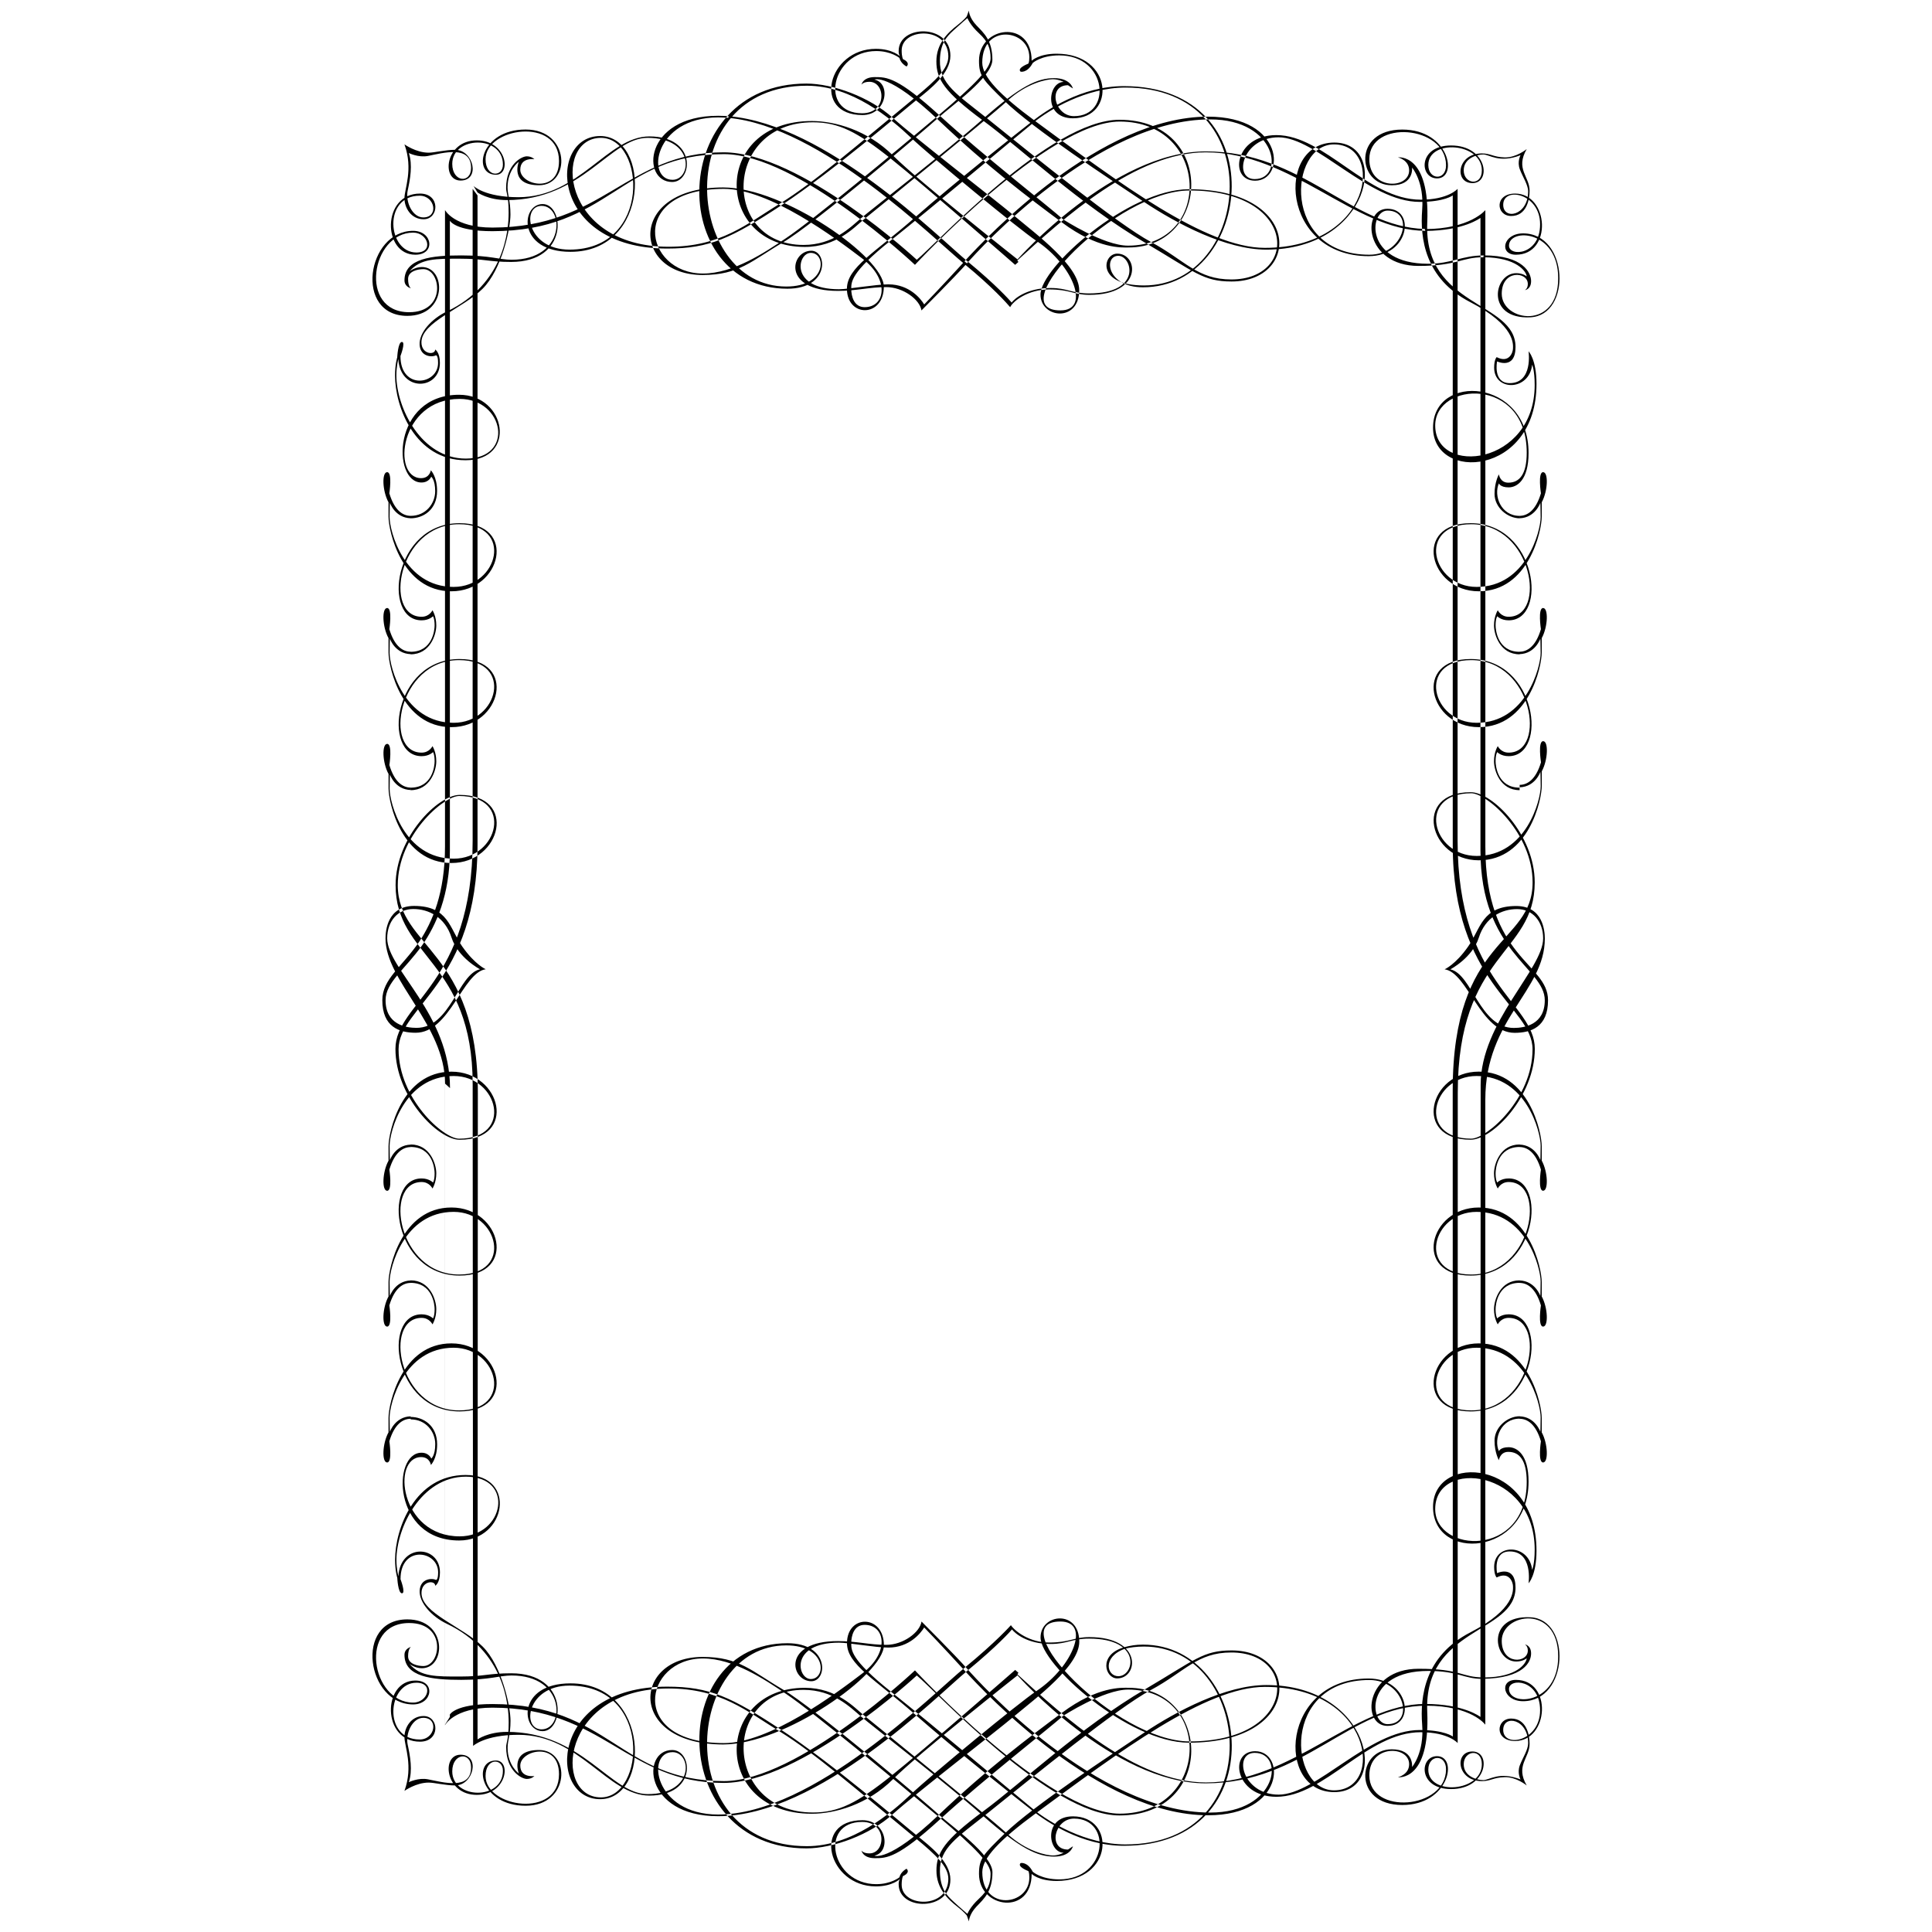 <?xml version="1.0" encoding="utf-8"?>
<!-- Generator: Adobe Illustrator 16.0.0, SVG Export Plug-In . SVG Version: 6.00 Build 0)  -->
<!DOCTYPE svg PUBLIC "-//W3C//DTD SVG 1.1//EN" "http://www.w3.org/Graphics/SVG/1.1/DTD/svg11.dtd">
<svg version="1.1" id="Layer_1" xmlns="http://www.w3.org/2000/svg" xmlns:xlink="http://www.w3.org/1999/xlink" x="0px" y="0px"
	 width="100px" height="100px" viewBox="0 0 100 100" enable-background="new 0 0 100 100" xml:space="preserve">
<path d="M78.656,33.867c-0.997,0-1.327-1.001-1.327-1.493s0.196-0.787,0.196-0.787s0.154,0.337,0.563,0.337
	c1.98,0,1.25-4.79-1.938-4.79c-2.838,0-2.051,3.245,0.281,3.245c2.569,0,3.313-2.893,3.313-3.609c0-0.393-0.015-0.745-0.015-0.745
	s-0.264,0.776-1.074,0.8V26.7c0.394,0,0.836-0.267,1.103-1.166c0,0-0.169-1.095,0.112-1.095s0.253,0.969-0.07,1.559
	c0,0,0,0.014,0,0.745s-0.674,3.862-3.258,3.862s-3.441-3.525-0.422-3.525c3.441,0,4.018,5.028,1.967,5.028
	c-0.395,0-0.59-0.211-0.59-0.211s-0.085,0.113-0.085,0.478c0,0.224,0.104,1.362,1.243,1.362V33.867z M78.656,40.899
	c-0.997,0-1.327-1.001-1.327-1.493c0-0.492,0.196-0.787,0.196-0.787s0.154,0.337,0.563,0.337c1.98,0,1.25-4.789-1.938-4.789
	c-2.838,0-2.051,3.245,0.281,3.245c2.569,0,3.313-2.894,3.313-3.61c0-0.393-0.015-0.745-0.015-0.745s-0.264,0.776-1.074,0.801
	v-0.126c0.394,0,0.836-0.267,1.103-1.166c0,0-0.169-1.095,0.112-1.095s0.253,0.969-0.07,1.559c0,0,0,0.014,0,0.744
	s-0.674,3.863-3.258,3.863s-3.441-3.526-0.422-3.526c3.441,0,4.018,5.028,1.967,5.028c-0.395,0-0.59-0.21-0.59-0.21
	s-0.085,0.112-0.085,0.478c0,0.225,0.104,1.362,1.243,1.362V40.899z M21.255,33.867c0.997,0,1.327-1.001,1.327-1.493
	s-0.197-0.787-0.197-0.787s-0.155,0.337-0.562,0.337c-1.98,0-1.25-4.79,1.938-4.79c2.837,0,2.05,3.245-0.281,3.245
	c-2.57,0-3.314-2.893-3.314-3.609c0-0.393,0.014-0.745,0.014-0.745s0.263,0.776,1.075,0.8V26.7c-0.394,0-0.836-0.267-1.103-1.166
	c0,0,0.168-1.095-0.113-1.095c-0.281,0-0.253,0.969,0.07,1.559c0,0,0,0.014,0,0.745s0.674,3.862,3.258,3.862
	s3.441-3.525,0.421-3.525c-3.441,0-4.017,5.028-1.966,5.028c0.393,0,0.59-0.211,0.59-0.211s0.084,0.113,0.084,0.478
	c0,0.224-0.105,1.362-1.243,1.362v0.13H21.255z M21.255,40.899c0.997,0,1.327-1.001,1.327-1.493c0-0.492-0.197-0.787-0.197-0.787
	s-0.155,0.337-0.562,0.337c-1.98,0-1.25-4.789,1.938-4.789c2.837,0,2.05,3.245-0.281,3.245c-2.57,0-3.314-2.894-3.314-3.61
	c0-0.393,0.014-0.745,0.014-0.745s0.263,0.776,1.075,0.801v-0.126c-0.394,0-0.836-0.267-1.103-1.166c0,0,0.168-1.095-0.113-1.095
	c-0.281,0-0.253,0.969,0.07,1.559c0,0,0,0.014,0,0.744s0.674,3.863,3.258,3.863s3.441-3.526,0.421-3.526
	c-3.441,0-4.017,5.028-1.966,5.028c0.393,0,0.59-0.21,0.59-0.21s0.084,0.112,0.084,0.478c0,0.225-0.105,1.362-1.243,1.362v0.13
	H21.255z M76.716,86.896c2.166-0.023,2.533-0.886,2.533-1.31c0-0.432-0.319-0.469-0.319-0.469s0.15,0.073,0.15,0.317
	c0,0.656-1.35,0.75-1.35-0.506c0-1.44,2.922-1.91,2.922,0.807c0,2.509-2.547,2.603-2.547,1.687c0-0.582,1.61-0.508,1.61,1.104
	c0,1.611-1.909,1.967-1.909,1.012c0-0.805,1.291-0.582,1.291,0.691c0,0.338-0.279,0.75-0.431,1.143
	c-0.149,0.395,0.037,0.732,0.037,0.732c-1.104-0.433-1.61,0.035-1.929,0.035c-0.317,0-1.012-0.187-1.012-0.822
	c0-0.711,0.938-0.844,0.938,0c0,1.44-2.771,1.629-2.771,0.279c0-0.785,0.918-0.822,0.918-0.019c0,2.078-3.971,2.379-3.971,0.317
	c0-1.61,2.061-1.555,2.061-0.58c0,0.543-0.58,0.675-0.58,0.675s1.672,0.239,1.517-3.392c-0.187-4.381,4.569-4.043,4.569-6.422
	c0-1.199-0.955-0.75-0.955-0.75s-0.225-1.123,0.654-1.123c1.217,0,0.976,1.648,0.976,1.648s0.411-0.412,0.411-1.686
	c0-4.775-5.355-5.074-5.355-2.267c0,2.847,4.944,2.563,4.944-1.312c0-1.403-0.601-1.778-1.03-1.778s-0.506,0.205-0.506,0.205
	c-0.281-0.638,0.104-1.683,1.076-1.683v-0.125c-0.635,0.004-1.301,0.563-1.301,1.265c0,0.618,0.225,1.012,0.225,1.012
	s0.057-0.433,0.486-0.433c0.58,0,0.955,0.433,0.955,1.556c0,3.951-4.737,3.688-4.737,1.404c0-2.642,5.149-2.062,5.149,2.098
	c0,0.769-0.131,1.049-0.131,1.049c-0.15-1.366-1.967-1.385-1.967-0.149c0,0.432,0.131,0.543,0.131,0.543
	c0.655-0.336,0.844,0.264,0.844,0.449c0,0.188,0.148,1.182-2.211,2.396c-2.358,1.219-2.604,3.315-2.49,4.776
	s-0.523,2.189-0.523,2.189s0.112-0.916-1.049-0.916c-1.798,0-2.041,2.883,0.543,2.883c2.436,0,2.902-2.527,1.798-2.527
	c-0.917,0-0.991,1.703,0.729,1.703c1.873,0,2.098-1.946,1.104-1.946c-0.955,0-0.805,1.534,0.487,1.534
	c0.468,0,0.58-0.186,1.18-0.204c0.6-0.021,1.143,0.43,1.143,0.43c-0.6-1.028,0.149-1.422,0.149-2.151
	c0-0.488-0.169-1.313-0.955-1.313s-0.88,1.162,0.206,1.162c1.741,0,1.947-3.164,0.037-3.164c-0.88,0-0.674,1.104,0.375,1.104
	c2.359,0,2.525-4.24,0.374-4.345C76.891,83.602,77.301,86,78.48,86c0.355,0,0.543-0.168,0.543-0.168
	c-0.019,0.24-0.465,0.984-2.2,0.992L76.716,86.896z M76.823,86.824c-1.208,0-1.165-0.449-3.398-0.449
	c-2.79,0-2.978,2.957-1.61,2.957c1.461,0,1.143-2.453-0.974-2.453c-4.532,0-4.832,5.881-1.778,5.881
	c2.883,0,1.892-5.543-3.521-5.543c-2.088,0-4.645,1.348-6.33,2.473c-1.686,1.123-5.725,3.769-7.219,5.224
	c-1.124,1.096-1.32,1.293-1.32,2.08c0,1.797,2.725,2.162,2.725,0c0,0,0.365,0.364,1.293,0.364c2.949,0,3.062-3.344,0.843-3.344
	c-1.546,0-1.294,1.883-0.479,1.883c0,0-0.252,0.142-0.561,0.142c-0.311,0-1.35-0.197-2.36-1.125
	c-1.011-0.927-6.995-5.785-7.444-6.149c-0.45-0.365-1.376-1.404-3.034-1.404c-4.691,0-4.832,6.518,0.365,6.518
	c1.179,0,2.879-0.465,4.213-1.799s6.433-5.365,6.433-5.365s4.942,5.59,9.746,5.59c5.057,0,7.501-4.018,11.405-4.018
	c2.358,0,3.062,0.984,3.062,0.984s0-31.347,0-32.357c0-4.18,3.08-5.617,3.08-8.333c0-0.393-0.093-1.686-1.479-1.686
	c-1.777,0-1.834,1.161-2.49,2.097c-0.654,0.937-1.217,1.18-1.217,1.18c1.199,0.168,1.854,3.287,3.623,3.287
	c0.844,0,1.729-0.295,1.729-1.686c0-1.938-3.244-2.149-3.244-7.963c0-1.011,0-32.935,0-32.935s-0.783,0.979-3.134,0.982l0.03,0.095
	c1.99-0.01,2.851-0.674,2.851-0.674s0,30.805,0,32.743c0,5.267,3.329,6.067,3.329,7.752c0,1.265-1.055,1.433-1.602,1.433
	c-1.771,0-2.148-2.78-3.287-3.033c0,0,1.139-0.59,1.476-1.644c0.337-1.053,1.181-1.475,1.979-1.475c0.801,0,1.349,0.632,1.349,1.517
	c0,1.601-3.234,4.33-3.234,7.574c0,1.938-0.01,32.725-0.01,32.725s-0.843-0.674-2.865-0.674c-3.688,0-6.854,4.063-11.349,4.063
	c-3.633,0-7.359-3.408-9.756-5.6l0.057-0.074l-0.169-0.15c0,0-4.664,4.082-6.423,5.488c-1.761,1.402-2.715,1.891-4.045,1.891
	c-4.645,0-4.757-6.348-0.487-6.348c1.536,0,2.435,0.916,2.959,1.365c0.524,0.451,4.401,3.447,6.32,5.146
	c1.956,1.729,2.837,2.12,3.694,2.12c0.856,0,0.97-0.534,0.97-0.534l-0.255,0.17c-1.065,0-0.7-1.603,0.311-1.603
	c1.994,0,1.741,3.146-0.759,3.146c-0.954,0-1.376-0.395-1.376-0.395c-0.281-0.533-0.627-0.449-0.627-0.449
	c-0.206,0.188,0.393,0.412,0.393,0.412s0.057,0.037,0.057,0.338c0,1.461-2.435,1.76-2.435-0.281c0-0.729,0.899-1.668,2.753-3.032
	c4.338-3.199,8.816-6.556,11.872-6.556c5.58,0,6.218,5.355,3.577,5.355c-2.341,0-2.734-5.711,1.835-5.711
	c1.835,0,2.341,2.285,0.937,2.285c-0.955,0-1.197-2.754,2.099-2.754c1.563,0,1.851,0.41,2.804,0.41L76.823,86.824z M76.779,13.315
	c1.736,0.008,2.227,0.75,2.244,0.992c0,0-0.188-0.168-0.543-0.168c-1.181,0-1.592,2.397,0.729,2.285
	c2.151-0.104,1.985-4.344-0.374-4.344c-1.049,0-1.255,1.104-0.375,1.104c1.91,0,1.704-3.165-0.037-3.165
	c-1.086,0-0.992,1.161-0.206,1.161s0.955-0.824,0.955-1.311c0-0.73-0.749-1.124-0.149-2.153c0,0-0.543,0.449-1.143,0.431
	c-0.6-0.019-0.712-0.206-1.18-0.206c-1.292,0-1.442,1.536-0.487,1.536c0.992,0,0.769-1.947-1.104-1.947
	c-1.723,0-1.646,1.704-0.729,1.704c1.104,0,0.638-2.528-1.798-2.528c-2.584,0-2.341,2.884-0.543,2.884
	c1.161,0,1.049-0.917,1.049-0.917s0.637,0.73,0.523,2.191c-0.112,1.461,0.132,3.558,2.49,4.775c2.359,1.217,2.211,2.209,2.211,2.397
	c0,0.187-0.188,0.786-0.844,0.449c0,0-0.131,0.112-0.131,0.543c0,1.236,1.816,1.217,1.967-0.15c0,0,0.131,0.281,0.131,1.049
	c0,4.157-5.149,4.738-5.149,2.097c0-2.285,4.737-2.547,4.737,1.405c0,1.124-0.375,1.554-0.955,1.554
	c-0.43,0-0.486-0.431-0.486-0.431s-0.225,0.393-0.225,1.011c0,0.702,0.666,1.261,1.301,1.264v-0.125
	c-0.975,0-1.357-1.045-1.076-1.682c0,0,0.075,0.206,0.506,0.206c0.432,0,1.03-0.375,1.03-1.779c0-3.876-4.944-4.157-4.944-1.312
	c0,2.809,5.355,2.51,5.355-2.266c0-1.273-0.411-1.686-0.411-1.686s0.241,1.648-0.976,1.648c-0.879,0-0.654-1.124-0.654-1.124
	s0.955,0.449,0.955-0.749c0-2.378-4.756-2.041-4.569-6.423c0.155-3.63-1.517-3.389-1.517-3.389s0.58,0.131,0.58,0.674
	c0,0.974-2.061,1.029-2.061-0.581c0-2.06,3.971-1.76,3.971,0.318c0,0.806-0.918,0.768-0.918-0.019c0-1.348,2.771-1.161,2.771,0.281
	c0,0.843-0.938,0.711-0.938,0c0-0.637,0.693-0.824,1.012-0.824s0.824,0.468,1.929,0.038c0,0-0.187,0.337-0.037,0.73
	c0.149,0.394,0.431,0.805,0.431,1.142c0,1.274-1.291,1.499-1.291,0.693c0-0.955,1.909-0.599,1.909,1.011s-1.61,1.686-1.61,1.105
	c0-0.918,2.547-0.824,2.547,1.685c0,2.715-2.922,2.248-2.922,0.806c0-1.255,1.35-1.161,1.35-0.506c0,0.243-0.15,0.318-0.15,0.318
	s0.319-0.038,0.319-0.468c0-0.417-0.394-1.33-2.454-1.33L76.779,13.315z M76.779,13.315c-1.139,0-1.354,0.449-3.354,0.449
	c-2.79,0-2.978-2.958-1.61-2.958c1.461,0,1.143,2.453-0.974,2.453c-4.532,0-4.832-5.88-1.778-5.88c2.883,0,1.892,5.542-3.521,5.542
	c-2.088,0-4.645-1.348-6.33-2.472s-5.725-3.768-7.219-5.225c-1.124-1.096-1.32-1.292-1.32-2.079c0-1.798,2.725-2.163,2.725,0
	c0,0,0.365-0.365,1.293-0.365c2.949,0,3.062,3.343,0.843,3.343c-1.546,0-1.294-1.882-0.479-1.882c0,0-0.252-0.14-0.561-0.14
	c-0.311,0-1.35,0.197-2.36,1.124c-1.011,0.927-6.995,5.787-7.444,6.152c-0.45,0.365-1.376,1.404-3.034,1.404
	c-4.691,0-4.832-6.517,0.365-6.517c1.179,0,2.879,0.463,4.213,1.797s6.433,5.365,6.433,5.365s4.942-5.59,9.746-5.59
	c4.989,0,7.519,3.911,11.333,4.016l0.029,0.095c-3.683-0.011-6.875-4.063-11.362-4.063c-3.632,0-7.359,3.408-9.757,5.599
	l0.058,0.075l-0.169,0.15c0,0-4.664-4.082-6.423-5.487c-1.761-1.404-2.715-1.891-4.045-1.891c-4.645,0-4.757,6.348-0.487,6.348
	c1.536,0,2.435-0.917,2.959-1.367c0.524-0.449,4.401-3.445,6.32-5.145c1.956-1.731,2.837-2.121,3.693-2.121
	c0.857,0,0.971,0.534,0.971,0.534l-0.254-0.168c-1.066,0-0.701,1.601,0.31,1.601c1.994,0,1.741-3.146-0.759-3.146
	c-0.954,0-1.376,0.394-1.376,0.394c-0.281,0.534-0.627,0.449-0.627,0.449c-0.206-0.187,0.393-0.412,0.393-0.412
	s0.058-0.038,0.058-0.337c0-1.46-2.436-1.76-2.436,0.281c0,0.73,0.898,1.667,2.753,3.034c4.339,3.199,8.816,6.554,11.872,6.554
	c5.58,0,6.219-5.356,3.577-5.356c-2.341,0-2.733,5.711,1.835,5.711c1.835,0,2.341-2.284,0.938-2.284
	c-0.955,0-1.198,2.752,2.098,2.752c1.234,0,1.746-0.431,2.883-0.431L76.779,13.315z M78.656,66.271
	c-0.997,0-1.327,1.002-1.327,1.492c0,0.491,0.196,0.786,0.196,0.786s0.154-0.336,0.563-0.336c1.98,0,1.25,4.789-1.938,4.789
	c-2.838,0-2.051-3.244,0.281-3.244c2.569,0,3.313,2.894,3.313,3.609c0,0.393-0.015,0.743-0.015,0.743s-0.264-0.776-1.074-0.801
	v0.127c0.394,0,0.836,0.267,1.103,1.164c0,0-0.169,1.097,0.112,1.097s0.253-0.97-0.07-1.56c0,0,0-0.014,0-0.744
	c0-0.729-0.674-3.86-3.258-3.86s-3.441,3.522-0.422,3.522c3.441,0,4.018-5.026,1.967-5.026c-0.395,0-0.59,0.211-0.59,0.211
	s-0.085-0.113-0.085-0.479c0-0.223,0.104-1.361,1.243-1.361V66.271z M78.656,59.238c-0.997,0-1.327,1.002-1.327,1.494
	s0.196,0.785,0.196,0.785s0.154-0.336,0.563-0.336c1.98,0,1.25,4.788-1.938,4.788c-2.838,0-2.051-3.243,0.281-3.243
	c2.569,0,3.313,2.893,3.313,3.608c0,0.394-0.015,0.744-0.015,0.744s-0.264-0.774-1.074-0.802v0.128c0.394,0,0.836,0.266,1.103,1.163
	c0,0-0.169,1.097,0.112,1.097s0.253-0.967-0.07-1.56c0,0,0-0.014,0-0.744c0-0.729-0.674-3.86-3.258-3.86s-3.441,3.524-0.422,3.524
	c3.441,0,4.018-5.028,1.967-5.028c-0.395,0-0.59,0.211-0.59,0.211s-0.085-0.11-0.085-0.478c0-0.225,0.104-1.362,1.243-1.362V59.238z
	 M50.046,13.632c0.67-0.762,6.739-7.452,12.593-7.452c3.481,0,3.875,3.09,2.303,3.09c-1.123,0-0.646-2.163,1.235-2.163
	c1.968,0,4.663,3.343,7.304,3.343c1.293,0,1.713-0.337,1.713-0.337s0,32.682,0,33.609c0,7.205,4.13,8.356,4.13,10.588
	c0,2.557-2.359,4.627-3.175,4.627c-2.836,0-2.049-3.244,0.281-3.244c2.57,0,3.314,2.893,3.314,3.608
	c0,0.396-0.014,0.744-0.014,0.744s-0.265-0.774-1.076-0.801v0.127c0.395,0,0.837,0.269,1.104,1.166c0,0-0.169,1.096,0.112,1.096
	c0.28,0,0.253-0.971-0.07-1.559c0,0,0-0.017,0-0.746s-0.674-3.861-3.258-3.861s-3.44,3.525-0.422,3.525
	c1.124,0,3.321-2.232,3.321-4.705c0-2.399-3.996-3.362-3.996-10.778c0-2.021,0-33.735,0-33.735s-0.478,0.562-1.909,0.562
	c-2.781,0-4.972-3.343-7.472-3.343c-2.164,0-2.473,2.36-1.097,2.36c1.573,0,1.546-3.315-2.442-3.315
	c-5.557,0-11.389,6.157-12.604,7.489L50.046,13.632z M52.286,15.899c0.149-0.318,0.933-0.918,2.019-0.918
	c1.088,0,1.274,0.281,2.079,0.281c2.771,0,2.548-2.134,1.442-2.134c-0.75,0-1.105,1.647,1.385,1.647
	c5.581,0,6.573-10.243-0.954-10.243c-2.062,0-3.952,1.161-4.72,1.779s-5.299,4.438-7.416,6.124c-2.116,1.685-2.06,2.172-2.06,2.528
	c0,0.355,0.131,0.936,0.693,0.936c1.067,0,1.311-1.423-0.112-2.509s-4.813-3.614-7.172-3.614c-5,0-4.139,4.382-1.086,4.382
	c1.592,0,3.221-1.105,4.307-1.835c1.434-0.965,5.674-4.495,7.79-6.274c2.117-1.779,2.791-2.528,2.791-3.034
	c0-0.505-0.131-0.861-0.599-1.292c-0.469-0.431-0.6-0.787-0.6-0.787s-0.356,0.3-0.721,0.637C48.987,1.91,48.67,2.247,48.65,3.118
	c-0.028,1.236,0.899,1.77,2.473,3.033c2.482,1.995,6.686,5.421,8.455,6.376c1.77,0.955,2.387,1.938,4.156,1.938
	c3.512,0,3.398-4.606-2.162-4.606c-3.793,0-9.805,6.208-6.686,6.208c1.572,0,0.676-2.32-1.236-3.596
	c-0.928-0.618-5.421-4.326-6.489-5.337c-1.068-1.011-3.062-2.697-5.393-2.697c-7.079,0-6.348,10.394-1.067,10.394
	c2.107,0,2.079-1.742,1.264-1.742c-0.702,0-1.095,1.882,1.461,1.882c0.505,0,1.882-0.253,2.556-0.253
	c1.095,0,1.686,0.758,1.854,1.04c0,0,0.973-1.004,2.088-2.23l0.123,0.104c-0.617,0.697-2.352,2.436-2.352,2.436
	c-0.084-0.562-0.955-1.208-1.826-1.208s-1.545,0.197-2.5,0.197c-2.921,0-2.444-2.079-1.377-2.079c0.843,0,0.956,1.966-1.235,1.966
	c-6.264,0-6.208-10.618,0.983-10.618c1.376,0,3.287,0.702,4.466,1.77c1.18,1.067,5.16,4.129,6.302,5.084
	c1.143,0.955,3.352,2.584,3.352,3.839c0,1.686-2.004,1.46-2.004,0.225c0-1.404,4.552-5.449,7.679-5.449
	c5.86,0,5.769,4.775,2.21,4.775c-1.479,0-1.893-0.487-4.438-1.985c-3.455-2.032-6.373-4.831-8.41-6.334
	c-2.037-1.502-2.43-2.163-2.43-3.075c0-0.913,0.576-1.475,1.082-1.868c0.381-0.296,0.492-0.463,0.492-0.463l0.107-0.3
	c0,0,0,0.356,0.393,0.768c0.395,0.412,0.825,0.787,0.825,1.779c0,0.899-2.135,2.397-2.791,2.996
	c-0.656,0.599-6.423,5.506-8.052,6.461s-2.266,1.685-4.158,1.685c-3.651,0-3.895-4.532,1.067-4.532c3.165,0,8.315,3.633,8.315,5.131
	c0,1.61-1.91,1.61-1.91,0.112c0-1.104,1.46-1.873,3.521-3.689c2.061-1.816,5.469-4.513,6.125-5.019
	c0.654-0.506,2.472-1.779,4.682-1.779c7.865,0,6.704,10.412,0.992,10.412c-1.873,0-2.041-1.629-1.273-1.629
	c0.713,0,1.256,1.947-1.517,1.947c-0.898,0-1.123-0.281-1.985-0.281c-1.254,0-1.886,0.565-2.018,0.752L52.286,15.899z
	 M52.286,15.899c-0.155-0.182-0.91-1.04-2.363-2.229c-1.586-1.297-7.405-7.136-12.229-7.57l0.025-0.085
	c5.071,0.428,10.821,6.244,12.372,7.524c1.455,1.2,2.136,1.962,2.272,2.119L52.286,15.899z M24.717,9.963
	c0,0,0.543,0.393,1.517,0.393c3.914,0,5.337-3.221,7.285-3.221c2.453,0,2.285,2.172,1.292,2.172c-1.386,0-0.974-3.23,2.359-3.23
	c0.163,0,0.359,0.009,0.524,0.023l0.025-0.085c-0.174-0.013-0.377-0.022-0.55-0.022c-3.876,0-3.988,3.427-2.378,3.427
	c1.067,0,1.292-2.359-1.18-2.359c-2.154,0-3.614,3.146-6.779,3.146c-1.741,0-2.322-0.581-2.322-0.581 M58.159,85.27
	c-1.319,0.396-0.96,1.604-0.333,1.604c1.104,0,1.328-2.138-1.442-2.138c-0.805,0-0.991,0.281-2.079,0.281
	c-1,0-1.754-0.563-1.979-0.896l0.055,0.219c0.157,0.205,0.786,0.752,2.001,0.752c0.862,0,1.087-0.278,1.985-0.278
	c2.771,0,2.352,1.946,1.517,1.946c-0.604,0-0.833-1.006,0.34-1.42L58.159,85.27z M58.223,85.34c0.26-0.068,0.598-0.115,0.988-0.115
	c5.581,0,6.573,10.242-0.954,10.242c-2.062,0-3.952-1.16-4.72-1.777c-0.768-0.619-5.299-4.438-7.416-6.125
	c-2.117-1.686-2.06-2.172-2.06-2.526s0.131-0.937,0.693-0.937c1.067,0,1.311,1.422-0.112,2.508s-4.813,3.613-7.172,3.613
	c-5,0-4.139-4.381-1.086-4.381c1.592,0,3.221,1.105,4.307,1.836c1.434,0.965,5.674,4.494,7.79,6.273
	c2.117,1.779,2.791,2.527,2.791,3.033s-0.131,0.86-0.599,1.291c-0.469,0.432-0.6,0.787-0.6,0.787s-0.356-0.299-0.721-0.638
	c-0.365-0.336-0.682-0.674-0.702-1.545c-0.028-1.235,0.899-1.771,2.473-3.032c2.482-1.994,6.686-5.423,8.455-6.377
	c1.77-0.955,2.387-1.938,4.156-1.938c3.512,0,3.398,4.604-2.162,4.604c-3.793,0-9.805-6.207-6.686-6.207
	c1.572,0,0.676,2.32-1.236,3.596c-0.928,0.619-5.421,4.326-6.489,5.336c-1.067,1.013-3.062,2.697-5.393,2.697
	c-7.079,0-6.348-10.393-1.067-10.393c2.107,0,2.079,1.742,1.264,1.742c-0.702,0-1.095-1.883,1.461-1.883
	c0.505,0,1.882,0.254,2.556,0.254c1.095,0,1.686-0.76,1.854-1.041c0,0,0.955,0.984,2.079,2.219
	c1.124,1.236,6.995,7.502,12.612,7.502c3.988,0,4.018-3.316,2.443-3.316c-1.375,0-1.066,2.359,1.096,2.359
	c2.5,0,4.69-3.342,7.473-3.342c1.434,0,1.91,0.561,1.91,0.561s0.005-31.641,0.005-33.662c0-7.248,3.983-7.148,3.983-10.884
	c0-2.472-2.19-4.67-3.314-4.67c-3.02,0-2.162,3.525,0.422,3.525s3.258-3.132,3.258-3.862s0-0.745,0-0.745
	c0.323-0.589,0.352-1.559,0.07-1.559c-0.282,0-0.111,1.095-0.111,1.095c-0.268,0.899-0.71,1.166-1.104,1.166v0.127
	c0.813-0.025,1.074-0.801,1.074-0.801s0.015,0.351,0.015,0.744c0,0.716-0.744,3.61-3.313,3.61c-2.332,0-3.119-3.245-0.281-3.245
	c0.813,0,3.174,2.058,3.174,4.614c0,3.258-4.135,2.787-4.135,10.764c0,0.928,0.006,33.446,0.006,33.446s-0.422-0.338-1.715-0.338
	c-2.64,0-5.336,3.345-7.303,3.345c-1.882,0-2.359-2.162-1.236-2.162c1.574,0,1.181,3.09-2.303,3.09
	c-5.898,0-11.994-6.771-12.583-7.445c-0.59-0.674-2.36-2.443-2.36-2.443c-0.084,0.563-0.955,1.207-1.826,1.207
	s-1.545-0.195-2.5-0.195c-2.921,0-2.444,2.078-1.377,2.078c0.843,0,0.956-1.967-1.235-1.967c-6.264,0-6.208,10.619,0.983,10.619
	c1.376,0,3.287-0.703,4.466-1.77c1.18-1.068,5.16-4.129,6.302-5.084c1.143-0.955,3.352-2.586,3.352-3.84
	c0-1.687-2.004-1.461-2.004-0.226c0,1.404,4.552,5.449,7.679,5.449c5.86,0,5.769-4.775,2.21-4.775c-1.479,0-1.893,0.488-4.438,1.986
	c-3.455,2.03-6.373,4.83-8.41,6.334c-2.037,1.502-2.43,2.162-2.43,3.076c0,0.911,0.576,1.475,1.082,1.866
	c0.381,0.297,0.492,0.463,0.492,0.463l0.107,0.302c0,0,0-0.356,0.393-0.771c0.395-0.412,0.825-0.785,0.825-1.776
	c0-0.9-2.135-2.396-2.791-2.996c-0.656-0.601-6.423-5.506-8.052-6.461s-2.266-1.687-4.158-1.687c-3.651,0-3.895,4.531,1.067,4.531
	c3.165,0,8.315-3.633,8.315-5.131c0-1.611-1.91-1.611-1.91-0.113c0,1.105,1.46,1.873,3.521,3.689s5.469,4.514,6.125,5.02
	c0.654,0.506,2.472,1.779,4.682,1.779c7.865,0,6.704-10.412,0.992-10.412c-0.379,0-0.635,0.047-0.996,0.139L58.223,85.34z
	 M52.379,84.34c-0.078,0.094-0.749,0.85-2.288,2.119c-1.61,1.33-7.715,7.547-12.921,7.547c-3.876,0-3.988-3.426-2.378-3.426
	c1.067,0,1.292,2.359-1.18,2.359c-2.154,0-3.614-3.146-6.779-3.146c-1.741,0-2.345,0.576-2.345,0.576s-0.023-32.223-0.023-34.246
	c0-6.404-3.989-6.572-3.989-10.309c0-2.472,2.191-4.67,3.314-4.67c3.02,0,2.163,3.525-0.421,3.525s-3.258-3.132-3.258-3.862
	s0-0.745,0-0.745c-0.323-0.589-0.351-1.559-0.07-1.559c0.281,0,0.113,1.096,0.113,1.096c0.267,0.899,0.709,1.166,1.103,1.166v0.126
	c-0.812-0.024-1.075-0.8-1.075-0.8s-0.014,0.351-0.014,0.744c0,0.716,0.745,3.61,3.314,3.61c2.332,0,3.118-3.245,0.281-3.245
	c-0.815,0-3.174,2.058-3.174,4.614c0,3.258,4.144,3.343,4.144,10.764c0,0.928-0.015,33.453-0.015,33.453s0.543-0.389,1.517-0.389
	c3.914,0,5.337,3.221,7.285,3.221c2.453,0,2.285-2.172,1.292-2.172c-1.386,0-0.974,3.229,2.359,3.229
	c4.925,0,11.105-6.244,12.753-7.594c1.648-1.349,2.401-2.207,2.401-2.207L52.379,84.34z M23.285,11.423c0,0,0.271,0.543,2.2,0.543
	c6.049,0,6.592-3.988,11.985-3.988c3.82,0,9.888,5.73,9.888,5.73s6.882-7.416,10.6-7.416c4.663,0,4.831,6.423,0.431,6.423
	c-1.272,0-3.371-1.367-3.371-1.367c-0.617-0.562-4.139-3.314-6.349-5.337c-2.21-2.023-2.771-2.021-3.39-2.021
	c-0.618,0-0.692,0.393-0.692,0.393s0.093-0.149,0.412-0.149c0.843,0,0.937,1.629-0.375,1.629c-2.247,0-1.61-3.221,0.73-3.221
	c0.768,0,1.199,0.355,1.199,0.355c0.075,0.3,0.37,0.445,0.37,0.445c0.126-0.112,0.07-0.267-0.183-0.379c0,0-0.07-0.113-0.07-0.45
	c0-1.18,2.416-1.264,2.416,0.309c0,0.618-0.613,1.211-1.7,2.106c-2.987,2.462-5.234,4.41-6.994,5.496
	c-1.76,1.086-3.09,2.248-5.787,2.248c-5.618,0-5.992-5.637-3.501-5.637c2.285,0,2.659,5.786-1.629,5.786
	c-2.209,0-2.491-2.266-1.442-2.266c1.18,0,1.255,2.79-1.554,2.79c-0.637,0-1.086-0.225-2.603-0.225s-2.94,0.15-2.94,1.292
	c0,0.337,0.337,0.412,0.337,0.412s-0.15-0.075-0.15-0.487s0.524-0.506,0.787-0.506c0.917,0,1.217,2.229-0.73,2.229
	c-2.64,0-1.966-4.12,0.206-4.12c0.768,0,1.086,1.03,0.168,1.03c-1.498,0-1.742-2.94,0.168-2.94c0.805,0,0.993,1.124,0.188,1.124
	c-0.562,0-0.937-0.805-0.805-1.405c0.124-0.567,0.262-1.329,0.056-1.928c0,0,0.495,0.247,0.993,0.15
	c0.768-0.15,2.229-0.581,2.229,0.618c0,0.824-0.974,0.749-0.974-0.206c0-1.442,2.622-1.517,2.622,0.038
	c0,0.655-0.898,0.674-0.898-0.281c0-1.629,3.801-2.209,3.801,0.094c0,1.723-2.004,1.255-2.004,0.45c0-0.656,0.73-0.543,0.73-0.543
	s-0.134-0.15-0.396-0.15c-0.262,0-1.068,0.412-1.068,1.647c0,0.244,0.131,0.375,0.131,1.274c0,0.898-0.206,3.689-3.202,5.112
	c-0.771,0.367-1.442,1.086-1.405,1.723c0.037,0.617,0.637,0.655,0.843,0.543c0,0,0.112-0.019,0.112,0.393
	c0,1.143-1.947,1.423-1.947-0.355c0,0,0.281-0.729,0.075-0.729c-0.206,0-0.243,0.805-0.243,0.805s-0.113,0.337-0.113,0.936
	c0,1.611,1.03,4.382,3.652,4.382c2.678,0,2.116-3.389-0.337-3.389c-3.464,0-3.483,4.541-1.948,4.541c0.393,0,0.506-0.3,0.506-0.3
	s0.206,0.15,0.206,0.749c0,0.633-0.478,1.278-1.271,1.278v0.126c0.646,0,1.369-0.436,1.369-1.418c0-0.745-0.323-1.068-0.323-1.068
	s-0.056,0.408-0.505,0.408c-1.531,0-1.124-4.102,1.994-4.102c2.317,0,2.865,3.09,0.323,3.09c-2.317,0-3.596-2.64-3.596-4.312
	c0-0.449,0.098-0.842,0.098-0.842c0.113,1.736,2.154,1.605,2.154,0.201c0-0.563-0.244-0.692-0.244-0.692
	c0,0.299-0.711,0.262-0.711-0.375c0-1.048,2.135-1.741,3.165-2.771c0.995-0.995,1.442-3.108,1.442-3.839
	c0-0.73-0.15-1.011-0.15-1.404c0-0.917,0.58-1.33,0.58-1.33S26.365,9.588,27.9,9.588c1.648,0,1.629-2.884-0.693-2.884
	c-2.359,0-2.771,2.341-1.536,2.341c0.806,0,0.562-1.779-0.992-1.779c-1.648,0-1.854,2.079-0.843,2.079
	c1.048,0,0.674-1.591-0.281-1.591c-0.487,0-1.086,0.149-1.367,0.149c-0.656,0-1.254-0.431-1.254-0.431c0.468,1.292,0,2.304,0,2.791
	c0,0.487,0.337,1.086,0.992,1.086c0.805,0,0.88-1.33-0.187-1.33c-1.985,0-1.948,3.165-0.244,3.165c1.067,0,0.899-1.236-0.112-1.236
	c-2.397,0-3.071,4.401-0.3,4.401c2.079,0,2.022-2.528,0.749-2.528c-0.355,0-0.636,0.225-0.636,0.225
	c0.562-0.674,1.386-0.656,2.622-0.656c1.236,0,1.46,0.168,2.64,0.168c2.997,0,2.753-2.996,1.629-2.996s-1.33,2.472,1.442,2.472
	c4.157,0,4.139-5.993,1.536-5.993c-2.715,0-2.641,5.824,3.464,5.824c2.191,0,3.314-0.524,5.955-2.266
	c2.641-1.742,6.236-4.85,6.985-5.449c0.683-0.546,1.723-1.349,1.723-2.266c0-1.648-2.678-1.629-2.678-0.243
	c0,0.206,0.075,0.281,0.075,0.281s-0.375-0.394-1.254-0.394c-2.491,0-3.333,3.427-0.693,3.427c1.254,0,1.498-1.648,0.618-1.835
	c0,0,0.72-0.367,3.305,2.088c2.594,2.462,4.654,4.007,6.406,5.309c1.865,1.387,3.1,1.292,3.437,1.292c4.288,0,4.536-6.61-0.468-6.61
	c-3.578,0-9.458,6.405-10.488,7.247c0,0-5.992-5.562-10-5.562c-5.019,0-6.199,3.895-11.966,3.895c-1.984,0-2.453-0.908-2.453-0.908
	s0,31.924,0,32.935c0,2.438-0.658,3.908-1.32,4.916l0.14,0.203c0.72-1.043,1.433-2.596,1.433-4.909
	C23.285,42.079,23.285,11.423,23.285,11.423z M23.292,56.32c0,1.938-0.007,32.424-0.007,32.424s0.271-0.543,2.2-0.543
	c6.049,0,6.592,3.988,11.985,3.988c3.82,0,9.888-5.73,9.888-5.73s6.882,7.416,10.6,7.416c4.663,0,4.831-6.422,0.431-6.422
	c-1.272,0-3.371,1.367-3.371,1.367c-0.617,0.561-4.139,3.313-6.349,5.336c-2.209,2.023-2.771,2.023-3.39,2.023
	c-0.618,0-0.692-0.396-0.692-0.396s0.093,0.149,0.412,0.149c0.843,0,0.937-1.629-0.375-1.629c-2.247,0-1.61,3.221,0.73,3.221
	c0.768,0,1.199-0.354,1.199-0.354c0.075-0.301,0.37-0.444,0.37-0.444c0.126,0.112,0.07,0.268-0.183,0.379c0,0-0.07,0.112-0.07,0.451
	c0,1.178,2.416,1.264,2.416-0.312c0-0.617-0.613-1.211-1.7-2.104c-2.987-2.464-5.234-4.41-6.994-5.498
	c-1.76-1.084-3.09-2.246-5.787-2.246c-5.618,0-5.992,5.637-3.501,5.637c2.285,0,2.659-5.787-1.629-5.787
	c-2.209,0-2.491,2.266-1.442,2.266c1.18,0,1.255-2.789-1.554-2.789c-0.637,0-1.086,0.226-2.603,0.226s-2.94-0.15-2.94-1.294
	c0-0.336,0.337-0.409,0.337-0.409s-0.15,0.073-0.15,0.485s0.524,0.504,0.787,0.504c0.917,0,1.217-2.227-0.73-2.227
	c-2.64,0-1.966,4.119,0.206,4.119c0.768,0,1.086-1.029,0.168-1.029c-1.498,0-1.742,2.939,0.168,2.939
	c0.805,0,0.993-1.123,0.188-1.123c-0.562,0-0.937,0.805-0.805,1.402c0.124,0.567,0.262,1.332,0.056,1.93
	c0,0,0.495-0.246,0.993-0.148c0.768,0.148,2.229,0.58,2.229-0.619c0-0.824-0.974-0.748-0.974,0.207c0,1.441,2.622,1.517,2.622-0.037
	c0-0.655-0.898-0.676-0.898,0.279c0,1.629,3.801,2.211,3.801-0.094c0-1.723-2.004-1.254-2.004-0.449c0,0.656,0.73,0.543,0.73,0.543
	s-0.131,0.15-0.393,0.15c-0.262,0-1.068-0.412-1.068-1.648c0-0.242,0.131-0.373,0.131-1.272c0-0.898-0.206-3.688-3.202-5.111
	c-0.771-0.367-1.442-1.086-1.405-1.726c0.037-0.614,0.637-0.653,0.843-0.543c0,0,0.112,0.021,0.112-0.393
	c0-1.143-1.947-1.422-1.947,0.355c0,0,0.281,0.729,0.075,0.729s-0.243-0.805-0.243-0.805s-0.113-0.338-0.113-0.938
	c0-1.608,1.03-4.381,3.652-4.381c2.678,0,2.116,3.391-0.337,3.391c-3.464,0-3.483-4.543-1.948-4.543
	c0.393,0,0.506,0.302,0.506,0.302s0.206-0.15,0.206-0.75c0-0.631-0.478-1.277-1.271-1.277v-0.127c0.646,0,1.369,0.437,1.369,1.42
	c0,0.744-0.323,1.066-0.323,1.066s-0.056-0.408-0.505-0.408c-1.531,0-1.124,4.103,1.994,4.103c2.317,0,2.865-3.09,0.323-3.09
	c-2.317,0-3.596,2.641-3.596,4.313c0,0.449,0.098,0.842,0.098,0.842c0.113-1.736,2.154-1.605,2.154-0.201
	c0,0.563-0.244,0.693-0.244,0.693c0-0.301-0.711-0.262-0.711,0.375c0,1.049,2.135,1.742,3.165,2.771
	c0.995,0.993,1.442,3.106,1.442,3.838c0,0.73-0.15,1.012-0.15,1.403c0,0.918,0.58,1.33,0.58,1.33S26.365,90.58,27.9,90.58
	c1.648,0,1.629,2.885-0.693,2.885c-2.359,0-2.771-2.342-1.536-2.342c0.806,0,0.562,1.779-0.992,1.779
	c-1.648,0-1.854-2.078-0.843-2.078c1.048,0,0.674,1.59-0.281,1.59c-0.487,0-1.086-0.148-1.367-0.148c-0.656,0-1.254,0.43-1.254,0.43
	c0.468-1.291,0-2.303,0-2.788c0-0.488,0.337-1.087,0.992-1.087c0.805,0,0.88,1.328-0.187,1.328c-1.985,0-1.948-3.164-0.244-3.164
	c1.067,0,0.899,1.236-0.112,1.236c-2.397,0-3.071-4.402-0.3-4.402c2.079,0,2.022,2.529,0.749,2.529
	c-0.355,0-0.636-0.225-0.636-0.225c0.562,0.674,1.386,0.654,2.622,0.654c1.236,0,1.46-0.168,2.64-0.168
	c2.997,0,2.753,2.996,1.629,2.996s-1.33-2.474,1.442-2.474c4.157,0,4.139,5.994,1.536,5.994c-2.715,0-2.641-5.824,3.464-5.824
	c2.191,0,3.314,0.523,5.955,2.267c2.641,1.742,6.236,4.85,6.985,5.449c0.683,0.547,1.723,1.348,1.723,2.266
	c0,1.648-2.678,1.629-2.678,0.244c0-0.207,0.075-0.281,0.075-0.281s-0.375,0.393-1.254,0.393c-2.491,0-3.333-3.426-0.693-3.426
	c1.254,0,1.498,1.648,0.618,1.834c0,0,0.72,0.367,3.305-2.086c2.594-2.463,4.654-4.008,6.406-5.311
	c1.865-1.387,3.1-1.291,3.437-1.291c4.288,0,4.536,6.608-0.468,6.608c-3.578,0-9.458-6.403-10.488-7.245c0,0-5.992,5.561-10,5.561
	c-5.019,0-6.199-3.895-11.966-3.895c-1.984,0-2.453,0.907-2.453,0.907s0.001-32.196,0.001-33.209 M23.285,88.865
	c0,0,0.007-30.607,0.007-32.545c0-3.848-3.251-6.152-3.251-7.753c0-0.885,0.548-1.517,1.349-1.517c0.8,0,1.643,0.421,1.98,1.475
	c0.337,1.054,1.475,1.644,1.475,1.644c-1.138,0.252-1.517,3.033-3.287,3.033c-0.548,0-1.601-0.168-1.601-1.433
	c0-0.92,0.994-1.578,1.896-2.844l-0.14-0.203c-0.905,1.332-1.924,1.946-1.924,3.046c0,1.392,0.885,1.687,1.728,1.687
	c1.77,0,2.425-3.118,3.624-3.287c0,0-0.562-0.243-1.217-1.18c-0.656-0.937-0.711-2.097-2.491-2.097
	c-1.386,0-1.479,1.292-1.479,1.686c0,2.191,3.082,4.486,3.082,7.511c0,1.013-0.001,33.181-0.001,33.181 M21.255,66.271
	c0.997,0,1.327,1.002,1.327,1.492c0,0.491-0.197,0.786-0.197,0.786s-0.155-0.336-0.562-0.336c-1.98,0-1.25,4.789,1.938,4.789
	c2.837,0,2.05-3.244-0.281-3.244c-2.57,0-3.314,2.894-3.314,3.609c0,0.393,0.014,0.743,0.014,0.743s0.263-0.776,1.075-0.801v0.127
	c-0.394,0-0.836,0.267-1.103,1.164c0,0,0.168,1.097-0.113,1.097c-0.281,0-0.253-0.97,0.07-1.56c0,0,0-0.014,0-0.744
	c0-0.729,0.674-3.86,3.258-3.86s3.441,3.522,0.421,3.522c-3.441,0-4.017-5.026-1.966-5.026c0.393,0,0.59,0.211,0.59,0.211
	s0.084-0.113,0.084-0.479c0-0.223-0.105-1.361-1.243-1.361v-0.129H21.255z M21.255,59.238c0.997,0,1.327,1.002,1.327,1.494
	s-0.197,0.785-0.197,0.785s-0.155-0.336-0.562-0.336c-1.98,0-1.25,4.788,1.938,4.788c2.837,0,2.05-3.243-0.281-3.243
	c-2.57,0-3.314,2.893-3.314,3.608c0,0.394,0.014,0.744,0.014,0.744s0.263-0.774,1.075-0.802v0.128c-0.394,0-0.836,0.266-1.103,1.163
	c0,0,0.168,1.097-0.113,1.097c-0.281,0-0.253-0.967,0.07-1.56c0,0,0-0.014,0-0.744c0-0.729,0.674-3.86,3.258-3.86
	s3.441,3.524,0.421,3.524c-3.441,0-4.017-5.028-1.966-5.028c0.393,0,0.59,0.211,0.59,0.211s0.084-0.11,0.084-0.478
	c0-0.225-0.105-1.362-1.243-1.362v-0.13H21.255z M24.464,9.776c0,0,0,31.713,0,33.735c0,7.416-3.996,8.378-3.996,10.778
	c0,2.473,2.198,4.705,3.321,4.705c3.02,0,2.163-3.525-0.421-3.525S20.11,58.6,20.11,59.33s0,0.746,0,0.746
	c-0.323,0.588-0.351,1.559-0.07,1.559c0.281,0,0.113-1.096,0.113-1.096c0.267-0.898,0.709-1.166,1.103-1.166v-0.127
	c-0.812,0.025-1.075,0.801-1.075,0.801s-0.014-0.35-0.014-0.744c0-0.717,0.745-3.609,3.314-3.609c2.332,0,3.118,3.244,0.281,3.244
	c-0.815,0-3.132-2.069-3.132-4.627c0-2.231,4.087-3.383,4.087-10.587c0-0.927,0-33.609,0-33.609"/>
</svg>
